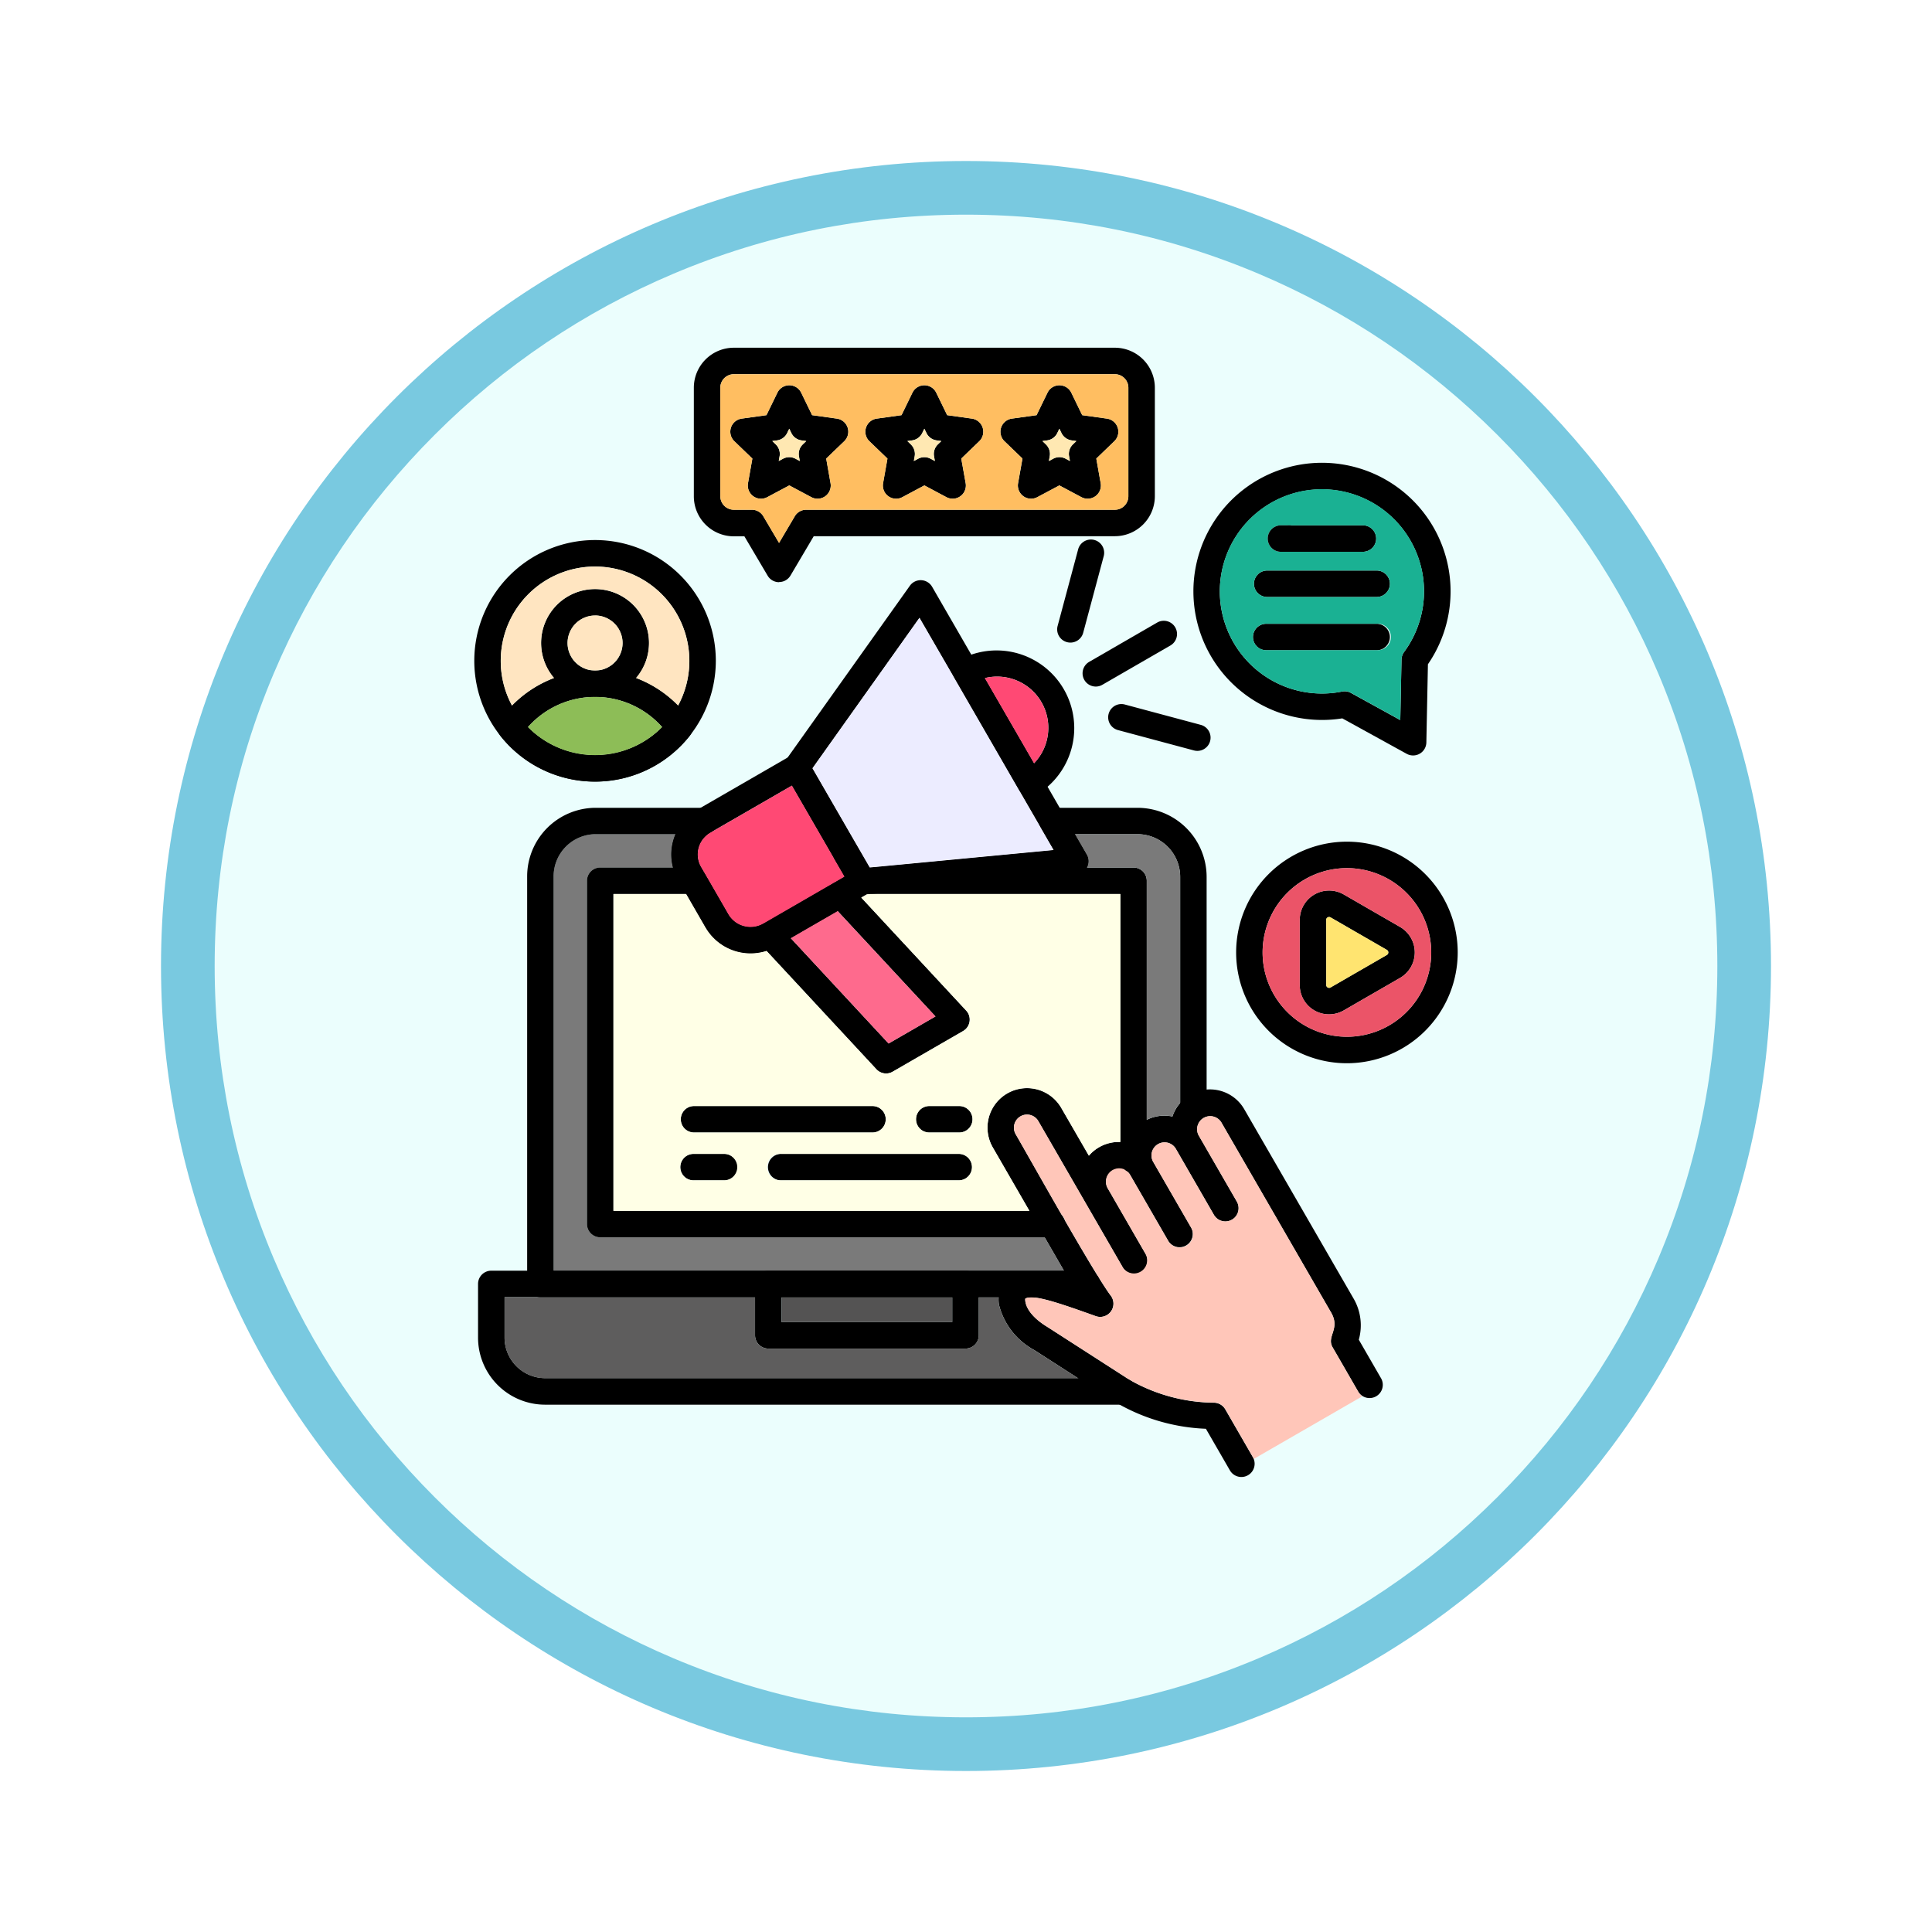<svg xmlns="http://www.w3.org/2000/svg" xmlns:xlink="http://www.w3.org/1999/xlink" width="108" height="108" viewBox="0 0 108 108">
  <defs>
    <filter id="Trazado_904820" x="0" y="0" width="108" height="108" filterUnits="userSpaceOnUse">
      <feOffset dy="3" input="SourceAlpha"/>
      <feGaussianBlur stdDeviation="3" result="blur"/>
      <feFlood flood-opacity="0.161"/>
      <feComposite operator="in" in2="blur"/>
      <feComposite in="SourceGraphic"/>
    </filter>
  </defs>
  <g id="Grupo_1164215" data-name="Grupo 1164215" transform="translate(-200 -314)">
    <g id="Grupo_1160148" data-name="Grupo 1160148" transform="translate(209 320)">
      <g id="Icono">
        <g transform="matrix(1, 0, 0, 1, -9, -6)" filter="url(#Trazado_904820)">
          <g id="Trazado_904820-2" data-name="Trazado 904820" transform="translate(9 6)" fill="#ebfefd">
            <path d="M 45 88.5 C 39.127 88.5 33.43 87.35 28.068 85.082 C 22.889 82.891 18.236 79.755 14.241 75.759 C 10.245 71.764 7.109 67.111 4.918 61.932 C 2.65 56.57 1.5 50.873 1.5 45 C 1.5 39.127 2.65 33.43 4.918 28.068 C 7.109 22.889 10.245 18.236 14.241 14.241 C 18.236 10.245 22.889 7.109 28.068 4.918 C 33.43 2.65 39.127 1.5 45 1.5 C 50.873 1.5 56.57 2.65 61.932 4.918 C 67.111 7.109 71.764 10.245 75.759 14.241 C 79.755 18.236 82.891 22.889 85.082 28.068 C 87.35 33.43 88.5 39.127 88.5 45 C 88.5 50.873 87.35 56.57 85.082 61.932 C 82.891 67.111 79.755 71.764 75.759 75.759 C 71.764 79.755 67.111 82.891 61.932 85.082 C 56.57 87.35 50.873 88.5 45 88.5 Z" stroke="none"/>
            <path d="M 45 3 C 39.329 3 33.829 4.11 28.653 6.299 C 23.652 8.415 19.16 11.443 15.302 15.302 C 11.443 19.16 8.415 23.652 6.299 28.653 C 4.11 33.829 3 39.329 3 45 C 3 50.671 4.11 56.171 6.299 61.347 C 8.415 66.348 11.443 70.84 15.302 74.698 C 19.16 78.557 23.652 81.585 28.653 83.701 C 33.829 85.89 39.329 87 45 87 C 50.671 87 56.171 85.89 61.347 83.701 C 66.348 81.585 70.84 78.557 74.698 74.698 C 78.557 70.84 81.585 66.348 83.701 61.347 C 85.89 56.171 87 50.671 87 45 C 87 39.329 85.89 33.829 83.701 28.653 C 81.585 23.652 78.557 19.16 74.698 15.302 C 70.84 11.443 66.348 8.415 61.347 6.299 C 56.171 4.11 50.671 3 45 3 M 45 0 C 69.853 0 90 20.147 90 45 C 90 69.853 69.853 90 45 90 C 20.147 90 0 69.853 0 45 C 0 20.147 20.147 0 45 0 Z" stroke="none" fill="#79c9e0"/>
          </g>
        </g>
      </g>
    </g>
    <g id="Layer_x0020_1" transform="translate(226.403 333.438)">
      <path id="Trazado_998923" data-name="Trazado 998923" d="M36.171,8.885H3.861A3.75,3.75,0,0,1,.116,5.14V2.135a.74.74,0,0,1,.74-.74H34.149a.74.74,0,0,1,0,1.48H1.6V5.14A2.268,2.268,0,0,0,3.862,7.4H36.171a.74.74,0,0,1,0,1.48Z" transform="translate(0.204 50.199)" fill-rule="evenodd"/>
      <path id="Trazado_998924" data-name="Trazado 998924" d="M12.3,5.749H1.274a.74.74,0,0,1-.74-.74V2.135a.74.74,0,0,1,.74-.74H12.3a.74.74,0,0,1,.74.74V5.009a.741.741,0,0,1-.74.74ZM2.014,4.269h9.543V2.875H2.014Z" transform="translate(15.271 50.199)" fill-rule="evenodd"/>
      <path id="Trazado_998925" data-name="Trazado 998925" d="M6.861,13.793a6.751,6.751,0,1,1,6.751-6.751A6.758,6.758,0,0,1,6.861,13.793Zm0-12.022a5.272,5.272,0,1,0,5.272,5.272A5.278,5.278,0,0,0,6.861,1.771Z" transform="translate(0 10.46)" fill-rule="evenodd"/>
      <path id="Trazado_998926" data-name="Trazado 998926" d="M5.6,6.7A6.72,6.72,0,0,1,.306,4.141a.74.74,0,0,1-.026-.885,6.492,6.492,0,0,1,10.636,0,.739.739,0,0,1-.026.885A6.721,6.721,0,0,1,5.6,6.7ZM1.848,3.654A5.243,5.243,0,0,0,5.6,5.22,5.243,5.243,0,0,0,9.347,3.654a5.011,5.011,0,0,0-7.5,0Z" transform="translate(1.264 17.554)" fill-rule="evenodd"/>
      <path id="Trazado_998927" data-name="Trazado 998927" d="M3.227,6.4A3.016,3.016,0,1,1,6.243,3.381,3.019,3.019,0,0,1,3.227,6.4Zm0-4.552A1.537,1.537,0,1,0,4.764,3.381,1.539,1.539,0,0,0,3.227,1.844Z" transform="translate(3.634 13.125)" fill-rule="evenodd"/>
      <path id="Trazado_998928" data-name="Trazado 998928" d="M7.455,13.133a6.193,6.193,0,1,1,6.193-6.194,6.2,6.2,0,0,1-6.193,6.194Zm0-10.907a4.713,4.713,0,1,0,4.713,4.713A4.719,4.719,0,0,0,7.455,2.226Z" transform="translate(41.436 26.865)" fill-rule="evenodd"/>
      <path id="Trazado_998929" data-name="Trazado 998929" d="M3,7.74A1.632,1.632,0,0,1,1.358,6.1V2.462A1.642,1.642,0,0,1,3.819,1.039l3.15,1.818a1.644,1.644,0,0,1,0,2.845L3.819,7.52A1.64,1.64,0,0,1,3,7.74ZM3,2.3a.161.161,0,0,0-.162.169V6.1A.162.162,0,0,0,3,6.26a.152.152,0,0,0,.078-.022L6.229,4.42a.164.164,0,0,0,0-.282L3.08,2.321A.156.156,0,0,0,3,2.3Z" transform="translate(44.895 29.524)" fill-rule="evenodd"/>
      <path id="Trazado_998930" data-name="Trazado 998930" d="M13.48,16.533a.737.737,0,0,1-.357-.092l-3.6-1.982A7.192,7.192,0,0,1,1.2,7.361a7.188,7.188,0,1,1,13.11,4.073l-.088,4.374a.741.741,0,0,1-.739.725ZM9.65,12.945a.737.737,0,0,1,.357.092l2.758,1.519.068-3.38a.741.741,0,0,1,.144-.425A5.707,5.707,0,1,0,8.385,13.07a5.767,5.767,0,0,0,1.121-.11.708.708,0,0,1,.145-.015Z" transform="translate(39.109 6.26)" fill-rule="evenodd"/>
      <path id="Trazado_998931" data-name="Trazado 998931" d="M8.2,1.816H2.027a.74.74,0,0,1,0-1.479H8.2a.74.74,0,0,1,0,1.479Z" transform="translate(42.38 12.118)" fill-rule="evenodd"/>
      <path id="Trazado_998932" data-name="Trazado 998932" d="M8.2,1.9H2.027a.74.74,0,1,1,0-1.479H8.2A.74.74,0,0,1,8.2,1.9Z" transform="translate(42.379 15.012)" fill-rule="evenodd"/>
      <path id="Trazado_998933" data-name="Trazado 998933" d="M6.179,1.748H2.062a.74.74,0,1,1,0-1.48H6.179a.74.74,0,0,1,0,1.48Z" transform="translate(43.607 9.66)" fill-rule="evenodd"/>
      <path id="Trazado_998934" data-name="Trazado 998934" d="M20.083,13.638,13.96,3.032a.731.731,0,0,0-1.265.731l2.134,3.7a.74.74,0,1,1-1.282.74L11.406,4.49a.731.731,0,0,0-1.258.743l2.134,3.7A.74.74,0,0,1,11,9.67L8.857,5.958A.731.731,0,0,0,7.6,6.7l2.134,3.7a.74.74,0,0,1-1.282.74L3.734,2.966A.731.731,0,0,0,2.468,3.7c1.023,1.774,4.347,7.728,5.3,9.007a.741.741,0,0,1-.844,1.155C4.763,13.086,3.4,12.63,3,12.895c.005.007-.119.764,1.276,1.6L8.8,17.409a9.683,9.683,0,0,0,4.766,1.3.739.739,0,0,1,.617.37l1.542,2.67a.74.74,0,0,1-1.282.741L13.1,20.164A10.787,10.787,0,0,1,7.98,18.641L3.511,15.767a3.979,3.979,0,0,1-1.972-2.515,1.553,1.553,0,0,1,.537-1.515c.747-.586,1.982-.406,3.333.014L1.187,4.437a2.21,2.21,0,0,1,3.828-2.21L6.557,4.9a2.207,2.207,0,0,1,2.126-.721,2.207,2.207,0,0,1,2.547-1.47,2.211,2.211,0,0,1,4.011-.414l6.107,10.577a2.973,2.973,0,0,1,.3,2.314L22.9,17.356a.74.74,0,0,1-1.281.74l-1.435-2.486c-.362-.627.465-1.027-.1-1.973Z" transform="translate(27.907 40.267)" fill-rule="evenodd"/>
      <path id="Trazado_998935" data-name="Trazado 998935" d="M4.858,3.7A5.266,5.266,0,0,0,7.687,2.213a5.011,5.011,0,0,0-7.5,0A5.267,5.267,0,0,0,3.025,3.7a5.321,5.321,0,0,0,.915.079,5.32,5.32,0,0,0,.877-.072L4.858,3.7Z" transform="translate(2.922 18.994)" fill="#8dbd57" fill-rule="evenodd"/>
      <path id="Trazado_998936" data-name="Trazado 998936" d="M1.788,3.478A1.537,1.537,0,1,0,.251,1.941,1.538,1.538,0,0,0,1.788,3.478Z" transform="translate(5.074 14.564)" fill="#ffe5c1" fill-rule="evenodd"/>
      <path id="Trazado_998937" data-name="Trazado 998937" d="M5.422,1.589A3.014,3.014,0,0,1,7.716,6.562,6.509,6.509,0,0,1,10.065,8.1,5.271,5.271,0,1,0,.15,5.6,5.239,5.239,0,0,0,.779,8.1,6.508,6.508,0,0,1,3.128,6.561,3.014,3.014,0,0,1,5.422,1.589Z" transform="translate(1.439 11.9)" fill="#ffe5c1" fill-rule="evenodd"/>
      <path id="Trazado_998938" data-name="Trazado 998938" d="M23.253,25.136h0ZM6.9,2.6A2.879,2.879,0,0,1,7.041.735H2.583A2.356,2.356,0,0,0,.23,3.089V25.136H28.757L27.68,23.27H2.835a.74.74,0,0,1-.74-.74V3.341a.74.74,0,0,1,.74-.74H6.9Z" transform="translate(4.315 26.458)" fill="#7a7a7a" fill-rule="evenodd"/>
      <path id="Trazado_998939" data-name="Trazado 998939" d="M14.9,4.309a.74.74,0,0,1-.74-.74V1.435H.156V3.7A2.268,2.268,0,0,0,2.422,5.965H32.214L29.774,4.4A3.979,3.979,0,0,1,27.8,1.881a2.228,2.228,0,0,1-.013-.446H26.663V3.57a.741.741,0,0,1-.74.74H14.9Z" transform="translate(1.644 51.638)" fill="#5e5d5d" fill-rule="evenodd"/>
      <path id="Trazado_998940" data-name="Trazado 998940" d="M.575,2.83h9.543V1.435H.575Z" transform="translate(16.711 51.638)" fill="#545353" fill-rule="evenodd"/>
      <path id="Trazado_998941" data-name="Trazado 998941" d="M1.4,1.029V4.658a.162.162,0,0,0,.165.162A.152.152,0,0,0,1.64,4.8L4.789,2.98a.164.164,0,0,0,0-.282L1.64.881A.156.156,0,0,0,1.559.86a.161.161,0,0,0-.162.169Z" transform="translate(46.335 30.964)" fill="#ffe470" fill-rule="evenodd"/>
      <path id="Trazado_998942" data-name="Trazado 998942" d="M5.837,2.259l3.15,1.818a1.644,1.644,0,0,1,0,2.845L5.838,8.741A1.641,1.641,0,0,1,3.377,7.324V3.682A1.642,1.642,0,0,1,5.837,2.259ZM1.3,5.5A4.713,4.713,0,1,0,6.015.787,4.719,4.719,0,0,0,1.3,5.5Z" transform="translate(42.877 28.304)" fill="#eb5468" fill-rule="evenodd"/>
      <path id="Trazado_998943" data-name="Trazado 998943" d="M14.343,20.409l6.066-3.5a.776.776,0,0,1-.225-.252l-1.435-2.486c-.362-.627.465-1.027-.1-1.973L12.526,1.591a.731.731,0,0,0-1.265.731l2.134,3.7a.74.74,0,1,1-1.282.74L9.972,3.049a.731.731,0,0,0-1.258.743l2.134,3.7a.74.74,0,0,1-1.282.739L7.424,4.517a.778.778,0,0,0-.147-.182.739.739,0,0,1-.144-.1.741.741,0,0,0-.965,1.028L8.3,8.96A.74.74,0,0,1,7.02,9.7L2.3,1.525a.731.731,0,0,0-1.266.732c.494.857,1.525,2.689,2.567,4.5a.74.74,0,0,1,.2.339c1.049,1.816,2.075,3.546,2.539,4.169a.741.741,0,0,1-.844,1.155c-2.163-.773-3.525-1.229-3.928-.965.005.007-.119.764,1.276,1.6l4.526,2.91a9.683,9.683,0,0,0,4.766,1.295.739.739,0,0,1,.617.37L14.29,20.3a.888.888,0,0,1,.053.106Z" transform="translate(29.341 41.708)" fill="#ffc6b9" fill-rule="evenodd"/>
      <path id="Trazado_998944" data-name="Trazado 998944" d="M3.857,7.729h6.176a.74.74,0,1,1,0,1.479H3.857a.74.74,0,1,1,0-1.479ZM1.237,5.922a5.713,5.713,0,0,0,6.829,5.6A.708.708,0,0,1,8.21,11.5a.737.737,0,0,1,.357.092l2.758,1.519.068-3.38a.741.741,0,0,1,.144-.425,5.708,5.708,0,1,0-10.3-3.389Zm8.8.312H3.858a.74.74,0,0,1,0-1.479h6.176a.74.74,0,0,1,0,1.479Zm-.8-2.526H4.654a.74.74,0,1,1,0-1.48H9.236a.74.74,0,0,1,0,1.48Z" transform="translate(40.549 7.7)" fill="#1ab193" fill-rule="evenodd"/>
      <path id="Trazado_998945" data-name="Trazado 998945" d="M31.478,28.055H.93a.74.74,0,0,1-.74-.74V4.528A3.837,3.837,0,0,1,4.023.7H10.09a.74.74,0,0,1,.368,1.381,1.412,1.412,0,0,0-.682.868A1.389,1.389,0,0,0,9.914,4L11.441,6.65a1.429,1.429,0,0,0,1.943.52l4.544-2.623-.595-1.031a.74.74,0,0,1,1.281-.74l.727,1.26L29.615,3.06l-.724-1.254A.74.74,0,0,1,29.531.7h4.78a3.867,3.867,0,0,1,3.862,3.862V17.494a.74.74,0,0,1-1.479,0V4.557a2.385,2.385,0,0,0-2.382-2.382h-3.5l.66,1.142A.739.739,0,0,1,30.9,4.423L19.169,5.538,14.124,8.451A2.908,2.908,0,0,1,10.16,7.389L8.633,4.744a2.853,2.853,0,0,1-.285-2.182,2.94,2.94,0,0,1,.133-.387H4.023A2.356,2.356,0,0,0,1.67,4.528V26.575H31.479a.74.74,0,0,1,0,1.48Z" transform="translate(2.875 25.019)" fill-rule="evenodd"/>
      <path id="Trazado_998946" data-name="Trazado 998946" d="M26.292,21.455H1.02a.74.74,0,0,1-.74-.74V1.525a.74.74,0,0,1,.74-.74H6.252a.739.739,0,0,1,.641.37L8.186,3.395a1.428,1.428,0,0,0,1.943.521l5.019-2.9a.709.709,0,0,1,.514-.232H30.832a.74.74,0,0,1,.74.74V17.114a.74.74,0,0,1-1.48,0V2.265H15.947L10.869,5.2A2.908,2.908,0,0,1,6.9,4.135L5.825,2.266H1.759V19.975H26.292a.74.74,0,0,1,0,1.479Z" transform="translate(6.13 28.273)" fill-rule="evenodd"/>
      <path id="Trazado_998947" data-name="Trazado 998947" d="M4.292,2.6a.74.74,0,0,1,.74.74V16.7a2.2,2.2,0,0,1,1.435-.185,2.214,2.214,0,0,1,.433-.767V3.118A2.385,2.385,0,0,0,4.516.735h-3.5l.66,1.142a.739.739,0,0,1,.017.709L1.686,2.6H4.292Z" transform="translate(32.67 26.458)" fill="#7a7a7a" fill-rule="evenodd"/>
      <path id="Trazado_998948" data-name="Trazado 998948" d="M4.839,11.743A2.915,2.915,0,0,1,2.32,10.294L.793,7.648A2.879,2.879,0,0,1,1.846,3.72L7.052.714a.74.74,0,0,1,1.01.271L11.74,7.352a.74.74,0,0,1-.271,1.011L6.284,11.356a2.9,2.9,0,0,1-1.445.387ZM7.152,2.364,2.585,5a1.4,1.4,0,0,0-.512,1.908L3.6,9.554a1.431,1.431,0,0,0,1.238.709,1.41,1.41,0,0,0,.705-.189l4.544-2.623L7.152,2.364Z" transform="translate(10.714 22.115)" fill-rule="evenodd"/>
      <path id="Trazado_998949" data-name="Trazado 998949" d="M4.994,17.933a.739.739,0,0,1-.641-.37L.677,11.195a.739.739,0,0,1,.038-.8L7.641.662A.74.74,0,0,1,8.884.721l8.643,14.971a.739.739,0,0,1-.571,1.106L5.064,17.929a.56.56,0,0,1-.07,0ZM2.2,10.867l3.2,5.545,10.273-.978L8.179,2.458,2.2,10.867Z" transform="translate(16.819 12.643)" fill-rule="evenodd"/>
      <path id="Trazado_998950" data-name="Trazado 998950" d="M5.175,8.632a.738.738,0,0,1-.641-.37l-3.6-6.24a.74.74,0,0,1,.28-1.016,4.343,4.343,0,0,1,4.342,7.52.742.742,0,0,1-.38.105ZM2.64,2.021,5.39,6.784A2.862,2.862,0,0,0,2.64,2.021Z" transform="translate(26.01 16.447)" fill-rule="evenodd"/>
      <path id="Trazado_998951" data-name="Trazado 998951" d="M7.777,11.559a.74.74,0,0,1-.542-.237l-6.5-7A.739.739,0,0,1,.907,3.177L4.842.905a.74.74,0,0,1,.912.137l6.5,7a.739.739,0,0,1-.172,1.144L8.146,11.459a.73.73,0,0,1-.369.1ZM2.45,3.994,7.918,9.883l2.621-1.513L5.071,2.482,2.45,3.994Z" transform="translate(15.352 29.011)" fill-rule="evenodd"/>
      <path id="Trazado_998952" data-name="Trazado 998952" d="M1.77,4.1a.74.74,0,0,1-.37-1.38L5.22.512a.74.74,0,0,1,.74,1.281L2.139,4a.734.734,0,0,1-.369.1Z" transform="translate(33.082 14.841)" fill-rule="evenodd"/>
      <path id="Trazado_998953" data-name="Trazado 998953" d="M1.732,6.032a.751.751,0,0,1-.192-.025A.74.74,0,0,1,1.017,5.1L2.159.839a.74.74,0,1,1,1.429.383L2.446,5.483a.739.739,0,0,1-.714.549Z" transform="translate(31.702 10.451)" fill-rule="evenodd"/>
      <path id="Trazado_998954" data-name="Trazado 998954" d="M6.07,3.16a.752.752,0,0,1-.192-.025L1.616,1.993A.74.74,0,0,1,2,.564L6.261,1.706A.74.74,0,0,1,6.07,3.16Z" transform="translate(34.462 19.377)" fill-rule="evenodd"/>
      <path id="Trazado_998955" data-name="Trazado 998955" d="M2.514,1.748H2.049a.74.74,0,1,1,0-1.48h.465a.74.74,0,0,1,0,1.48Z" transform="translate(43.155 9.66)" fill-rule="evenodd"/>
      <path id="Trazado_998956" data-name="Trazado 998956" d="M5.205,13.107a.74.74,0,0,1-.637-.364l-1.3-2.2H2.677A2.238,2.238,0,0,1,.442,8.3V2.235A2.238,2.238,0,0,1,2.677,0h21.3a2.238,2.238,0,0,1,2.236,2.235V8.3a2.238,2.238,0,0,1-2.236,2.236H7.144l-1.3,2.2a.74.74,0,0,1-.637.363ZM2.678,1.479a.757.757,0,0,0-.756.756V8.3a.757.757,0,0,0,.756.756h1.01a.74.74,0,0,1,.637.364l.88,1.49.88-1.49a.74.74,0,0,1,.637-.364H23.976a.756.756,0,0,0,.756-.756V2.235a.756.756,0,0,0-.756-.756H2.678Z" transform="translate(11.941)" fill-rule="evenodd"/>
      <path id="Trazado_998957" data-name="Trazado 998957" d="M5.374,6.4a.738.738,0,0,1-.348-.087L3.794,5.656l-1.232.657a.739.739,0,0,1-1.076-.782L1.73,4.156.724,3.187a.739.739,0,0,1,.411-1.265l1.383-.193L3.129.473a.74.74,0,0,1,1.33,0L5.07,1.729l1.383.193a.739.739,0,0,1,.411,1.265l-1.006.969L6.1,5.531a.739.739,0,0,1-.728.869ZM3.793,4.078a.737.737,0,0,1,.348.087l.238.127-.047-.266a.74.74,0,0,1,.215-.662l.194-.187-.268-.037a.74.74,0,0,1-.563-.409l-.118-.243-.118.243a.739.739,0,0,1-.563.409l-.268.037.194.187a.741.741,0,0,1,.215.662l-.047.266.238-.127a.742.742,0,0,1,.349-.087Z" transform="translate(13.925 2.041)" fill-rule="evenodd"/>
      <path id="Trazado_998958" data-name="Trazado 998958" d="M5.578,6.4a.739.739,0,0,1-.348-.087L4,5.656l-1.232.657A.739.739,0,0,1,1.69,5.531l.244-1.375L.928,3.187a.739.739,0,0,1,.411-1.265l1.383-.193L3.333.473a.74.74,0,0,1,1.33,0l.611,1.256,1.383.193a.74.74,0,0,1,.411,1.265l-1.005.969.244,1.375a.738.738,0,0,1-.728.869ZM4,4.078a.737.737,0,0,1,.348.087l.238.127-.047-.266a.741.741,0,0,1,.215-.662l.195-.188-.268-.037a.741.741,0,0,1-.563-.409L4,2.487,3.88,2.73a.74.74,0,0,1-.563.409l-.267.037.194.188a.741.741,0,0,1,.215.662l-.047.266.238-.127A.734.734,0,0,1,4,4.078Z" transform="translate(21.27 2.041)" fill-rule="evenodd"/>
      <path id="Trazado_998959" data-name="Trazado 998959" d="M5.782,6.4a.742.742,0,0,1-.348-.087L4.2,5.656,2.97,6.312a.739.739,0,0,1-1.076-.782l.244-1.375L1.132,3.187a.74.74,0,0,1,.411-1.265l1.383-.193L3.537.473a.74.74,0,0,1,1.33,0l.61,1.256,1.383.193a.74.74,0,0,1,.411,1.265l-1.006.969L6.51,5.531a.738.738,0,0,1-.728.869ZM3.253,3.176l.194.187a.739.739,0,0,1,.215.662l-.047.266.238-.127a.736.736,0,0,1,.7,0l.238.127L4.74,4.025a.739.739,0,0,1,.215-.662l.194-.187-.268-.038a.74.74,0,0,1-.563-.409L4.2,2.487l-.118.243a.739.739,0,0,1-.563.409l-.267.038Z" transform="translate(28.616 2.041)" fill-rule="evenodd"/>
      <path id="Trazado_998960" data-name="Trazado 998960" d="M15.988,2.626H14.312a.74.74,0,0,1,0-1.48h1.676a.74.74,0,0,1,0,1.48Zm-4.847,0H1.162a.74.74,0,0,1,0-1.48h9.979a.74.74,0,0,1,0,1.48Z" transform="translate(11.231 41.244)" fill-rule="evenodd"/>
      <path id="Trazado_998961" data-name="Trazado 998961" d="M15.988,2.7H6.009a.74.74,0,0,1,0-1.479h9.979a.74.74,0,0,1,0,1.479Zm-13.15,0H1.162a.74.74,0,1,1,0-1.479H2.838a.74.74,0,1,1,0,1.479Z" transform="translate(11.231 43.845)" fill-rule="evenodd"/>
      <g id="Grupo_1164235" data-name="Grupo 1164235" transform="translate(16.769 4.528)">
        <path id="Trazado_998962" data-name="Trazado 998962" d="M.755,1a.741.741,0,0,1,.215.662l-.047.266L1.161,1.8a.742.742,0,0,1,.7,0l.238.127-.047-.266A.74.74,0,0,1,2.264,1L2.458.811,2.191.774A.74.74,0,0,1,1.628.365L1.509.123,1.391.365A.739.739,0,0,1,.828.774L.561.811.755,1Z" transform="translate(-0.561 -0.123)" fill="#ffe8b2" fill-rule="evenodd"/>
        <path id="Trazado_998963" data-name="Trazado 998963" d="M.765.811.959,1a.741.741,0,0,1,.215.662l-.047.266L1.365,1.8a.739.739,0,0,1,.7,0l.238.127-.047-.266A.741.741,0,0,1,2.467,1L2.662.811,2.394.774A.741.741,0,0,1,1.831.365L1.713.123,1.595.365a.74.74,0,0,1-.563.409L.765.811Z" transform="translate(6.786 -0.122)" fill="#ffe8b2" fill-rule="evenodd"/>
        <path id="Trazado_998964" data-name="Trazado 998964" d="M.969.812,1.163,1a.739.739,0,0,1,.215.662l-.047.266L1.57,1.8a.736.736,0,0,1,.7,0l.238.127-.047-.266A.739.739,0,0,1,2.672,1L2.866.812,2.6.774A.74.74,0,0,1,2.035.365L1.917.123,1.8.365a.739.739,0,0,1-.563.409L.969.812Z" transform="translate(14.132 -0.122)" fill="#ffe8b2" fill-rule="evenodd"/>
      </g>
      <path id="Trazado_998965" data-name="Trazado 998965" d="M17.373,4.758l-1.006-.969a.74.74,0,0,1,.411-1.265l1.383-.193.611-1.256a.74.74,0,0,1,1.33,0l.61,1.256,1.383.193a.74.74,0,0,1,.411,1.265L21.5,4.758l.244,1.375a.74.74,0,0,1-1.077.782l-1.232-.657L18.2,6.915a.739.739,0,0,1-1.076-.782l.244-1.375Zm-3.421,0L14.2,6.133a.74.74,0,0,1-1.076.782l-1.232-.657-1.232.657a.739.739,0,0,1-1.076-.782l.244-1.375L8.817,3.788a.739.739,0,0,1,.411-1.265l1.383-.193.611-1.256a.74.74,0,0,1,1.33,0l.611,1.256,1.383.193a.74.74,0,0,1,.411,1.265l-1.005.969ZM5.282,7.62H22.536a.756.756,0,0,0,.756-.756V.8a.756.756,0,0,0-.756-.756H1.238A.757.757,0,0,0,.482.8V6.864a.757.757,0,0,0,.756.756h1.01a.74.74,0,0,1,.637.364l.88,1.49.88-1.49a.74.74,0,0,1,.637-.364Zm1.07-.759a.741.741,0,0,1-.782.054L4.337,6.258l-1.232.657a.739.739,0,0,1-1.076-.782l.244-1.375L1.267,3.788a.739.739,0,0,1,.411-1.265l1.383-.193.611-1.256a.74.74,0,0,1,1.33,0l.611,1.256L7,2.523a.739.739,0,0,1,.411,1.265L6.4,4.758l.244,1.375a.741.741,0,0,1-.293.728Z" transform="translate(13.381 1.439)" fill="#ffbe61" fill-rule="evenodd"/>
      <path id="Trazado_998966" data-name="Trazado 998966" d="M4.1,8.376l.007,0Zm3.948-3.67L5.711.662,1.2,3.267l-.019.011-.034.02A1.4,1.4,0,0,0,.633,5.206l.235.406L2.16,7.851a1.414,1.414,0,0,0,.865.661,1.429,1.429,0,0,0,.374.049,1.409,1.409,0,0,0,.7-.185l.007,0L8.04,6.1l.608-.351-.6-1.031-.007-.013Z" transform="translate(12.155 23.817)" fill="#ff4974" fill-rule="evenodd"/>
      <path id="Trazado_998967" data-name="Trazado 998967" d="M3.21.851.589,2.364,6.056,8.253,8.678,6.74Z" transform="translate(17.213 30.642)" fill="#fe6a8d" fill-rule="evenodd"/>
      <path id="Trazado_998968" data-name="Trazado 998968" d="M3.823,14.362,14.1,13.385l-1.934-3.349-.011-.018-3.6-6.24-.008-.014L6.6.408.621,8.817l3.2,5.545Z" transform="translate(18.393 14.693)" fill="#ececff" fill-rule="evenodd"/>
      <path id="Trazado_998969" data-name="Trazado 998969" d="M.882.581l2.75,4.763A2.863,2.863,0,0,0,1.566.5,2.855,2.855,0,0,0,.882.581Z" transform="translate(27.768 17.887)" fill="#ff4974" fill-rule="evenodd"/>
      <path id="Trazado_998970" data-name="Trazado 998970" d="M28.654.826H14.671l-.193.018h0l-.306.177,5.868,6.321a.739.739,0,0,1-.172,1.144L15.93,10.758a.73.73,0,0,1-.369.1.74.74,0,0,1-.542-.237L8.876,4.005A2.914,2.914,0,0,1,5.495,2.744L5.466,2.7,4.386.826H.321V18.536H23.572l-2.047-3.545a2.21,2.21,0,0,1,3.828-2.21L26.9,15.451a2.206,2.206,0,0,1,1.758-.766V.826Zm-9,11.851a.74.74,0,0,1,0,1.48H17.975a.74.74,0,0,1,0-1.48Zm-9.98,2.674H19.65a.74.74,0,0,1,0,1.479H9.671a.74.74,0,1,1,0-1.479ZM4.824,12.677H14.8a.74.74,0,0,1,0,1.48H4.824a.74.74,0,0,1,0-1.48ZM7.24,16.091a.74.74,0,0,1-.74.74H4.824a.74.74,0,1,1,0-1.479H6.5A.74.74,0,0,1,7.24,16.091Z" transform="translate(7.569 29.713)" fill="#ffffe6" fill-rule="evenodd"/>
    </g>
  </g>
</svg>

